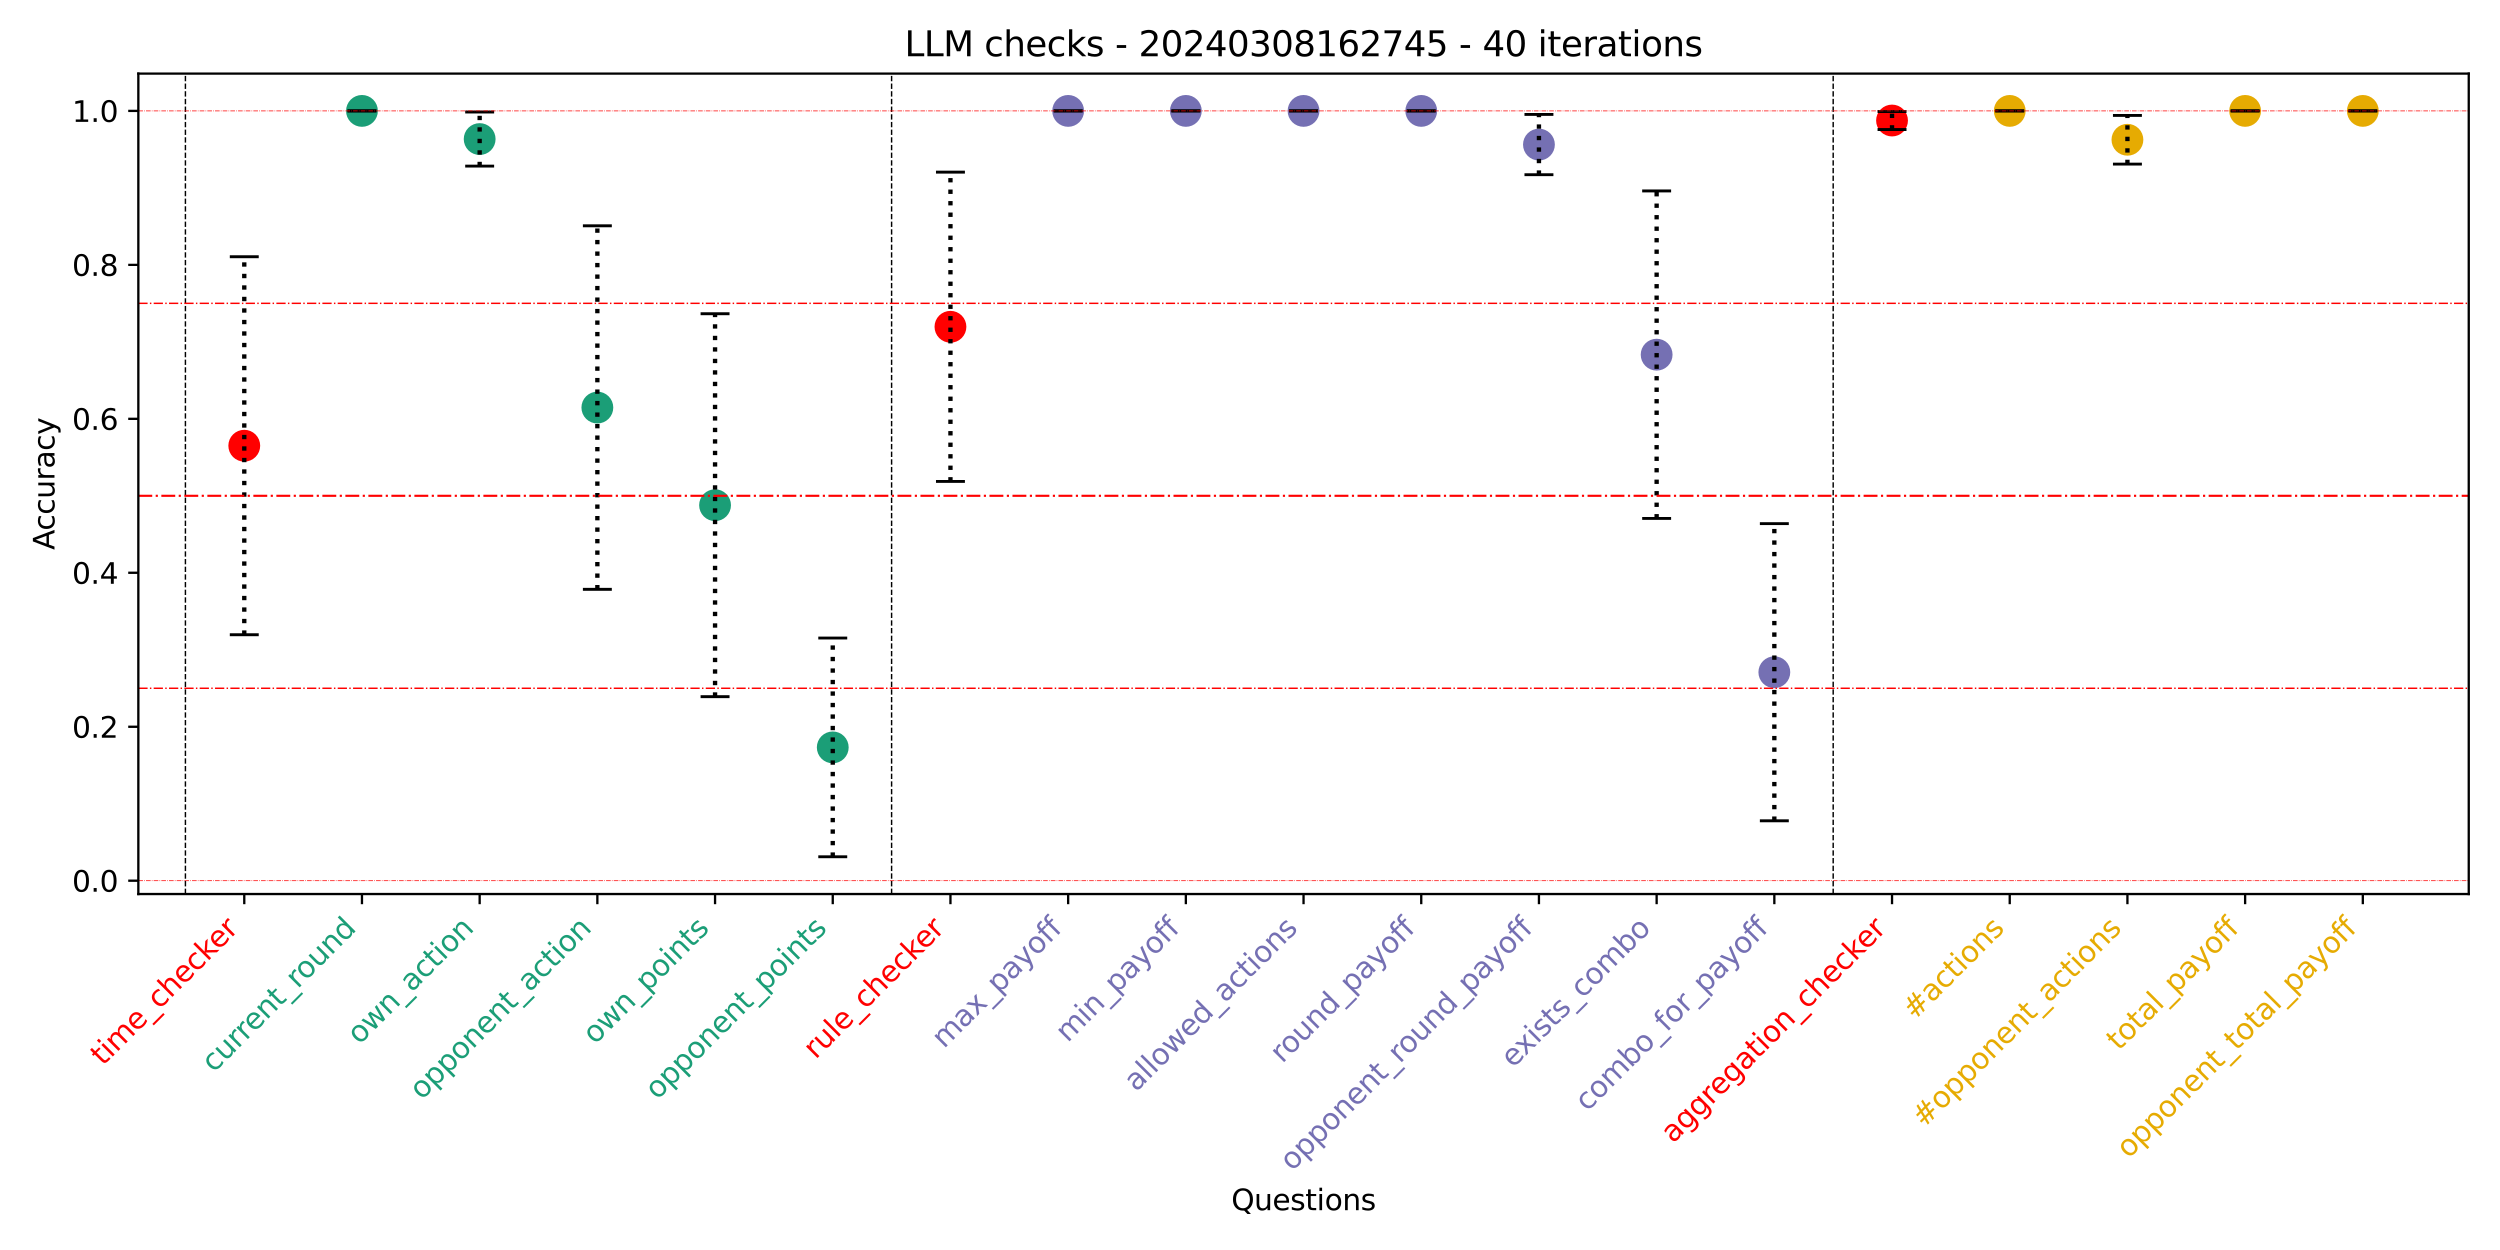 <?xml version="1.0" encoding="utf-8" standalone="no"?>
<!DOCTYPE svg PUBLIC "-//W3C//DTD SVG 1.1//EN"
  "http://www.w3.org/Graphics/SVG/1.1/DTD/svg11.dtd">
<svg height="432pt" version="1.1" viewBox="0 0 864 432" width="864pt" xmlns="http://www.w3.org/2000/svg" xmlns:xlink="http://www.w3.org/1999/xlink">
 <defs>
  <style type="text/css">*{stroke-linecap:butt;stroke-linejoin:round;}</style>
 </defs>
 <g id="figure_1">
  <g id="patch_1">
   <path d="M 0 432 
L 864 432 
L 864 0 
L 0 0 
z
" style="fill:#ffffff;"/>
  </g>
  <g id="axes_1">
   <g id="patch_2">
    <path d="M 47.81 308.98 
L 853.2 308.98 
L 853.2 25.44 
L 47.81 25.44 
z
" style="fill:#ffffff;"/>
   </g>
   <g id="PathCollection_1">
    <defs>
     <path d="M 0 5 
C 1.326 5 2.598 4.473 3.536 3.536 
C 4.473 2.598 5 1.326 5 0 
C 5 -1.326 4.473 -2.598 3.536 -3.536 
C 2.598 -4.473 1.326 -5 0 -5 
C -1.326 -5 -2.598 -4.473 -3.536 -3.536 
C -4.473 -2.598 -5 -1.326 -5 0 
C -5 1.326 -4.473 2.598 -3.536 3.536 
C -2.598 4.473 -1.326 5 0 5 
z
" id="m4cb51794c3" style="stroke:#ff0000;"/>
    </defs>
    <g clip-path="url(#p5772e49cae)">
     <use style="fill:#ff0000;stroke:#ff0000;" x="84.419" xlink:href="#m4cb51794c3" y="154.041"/>
    </g>
   </g>
   <g id="PathCollection_2">
    <defs>
     <path d="M 0 5 
C 1.326 5 2.598 4.473 3.536 3.536 
C 4.473 2.598 5 1.326 5 0 
C 5 -1.326 4.473 -2.598 3.536 -3.536 
C 2.598 -4.473 1.326 -5 0 -5 
C -1.326 -5 -2.598 -4.473 -3.536 -3.536 
C -4.473 -2.598 -5 -1.326 -5 0 
C -5 1.326 -4.473 2.598 -3.536 3.536 
C -2.598 4.473 -1.326 5 0 5 
z
" id="mc1d989796f" style="stroke:#1b9e77;"/>
    </defs>
    <g clip-path="url(#p5772e49cae)">
     <use style="fill:#1b9e77;stroke:#1b9e77;" x="125.095" xlink:href="#mc1d989796f" y="38.328"/>
    </g>
   </g>
   <g id="PathCollection_3">
    <g clip-path="url(#p5772e49cae)">
     <use style="fill:#1b9e77;stroke:#1b9e77;" x="165.771" xlink:href="#mc1d989796f" y="48.062"/>
    </g>
   </g>
   <g id="PathCollection_4">
    <g clip-path="url(#p5772e49cae)">
     <use style="fill:#1b9e77;stroke:#1b9e77;" x="206.447" xlink:href="#mc1d989796f" y="140.853"/>
    </g>
   </g>
   <g id="PathCollection_5">
    <g clip-path="url(#p5772e49cae)">
     <use style="fill:#1b9e77;stroke:#1b9e77;" x="247.124" xlink:href="#mc1d989796f" y="174.595"/>
    </g>
   </g>
   <g id="PathCollection_6">
    <g clip-path="url(#p5772e49cae)">
     <use style="fill:#1b9e77;stroke:#1b9e77;" x="287.8" xlink:href="#mc1d989796f" y="258.301"/>
    </g>
   </g>
   <g id="PathCollection_7">
    <g clip-path="url(#p5772e49cae)">
     <use style="fill:#ff0000;stroke:#ff0000;" x="328.476" xlink:href="#m4cb51794c3" y="112.936"/>
    </g>
   </g>
   <g id="PathCollection_8">
    <defs>
     <path d="M 0 5 
C 1.326 5 2.598 4.473 3.536 3.536 
C 4.473 2.598 5 1.326 5 0 
C 5 -1.326 4.473 -2.598 3.536 -3.536 
C 2.598 -4.473 1.326 -5 0 -5 
C -1.326 -5 -2.598 -4.473 -3.536 -3.536 
C -4.473 -2.598 -5 -1.326 -5 0 
C -5 1.326 -4.473 2.598 -3.536 3.536 
C -2.598 4.473 -1.326 5 0 5 
z
" id="m8129a72b4b" style="stroke:#7570b3;"/>
    </defs>
    <g clip-path="url(#p5772e49cae)">
     <use style="fill:#7570b3;stroke:#7570b3;" x="369.152" xlink:href="#m8129a72b4b" y="38.328"/>
    </g>
   </g>
   <g id="PathCollection_9">
    <g clip-path="url(#p5772e49cae)">
     <use style="fill:#7570b3;stroke:#7570b3;" x="409.829" xlink:href="#m8129a72b4b" y="38.328"/>
    </g>
   </g>
   <g id="PathCollection_10">
    <g clip-path="url(#p5772e49cae)">
     <use style="fill:#7570b3;stroke:#7570b3;" x="450.505" xlink:href="#m8129a72b4b" y="38.328"/>
    </g>
   </g>
   <g id="PathCollection_11">
    <g clip-path="url(#p5772e49cae)">
     <use style="fill:#7570b3;stroke:#7570b3;" x="491.181" xlink:href="#m8129a72b4b" y="38.328"/>
    </g>
   </g>
   <g id="PathCollection_12">
    <g clip-path="url(#p5772e49cae)">
     <use style="fill:#7570b3;stroke:#7570b3;" x="531.858" xlink:href="#m8129a72b4b" y="49.968"/>
    </g>
   </g>
   <g id="PathCollection_13">
    <g clip-path="url(#p5772e49cae)">
     <use style="fill:#7570b3;stroke:#7570b3;" x="572.534" xlink:href="#m8129a72b4b" y="122.576"/>
    </g>
   </g>
   <g id="PathCollection_14">
    <g clip-path="url(#p5772e49cae)">
     <use style="fill:#7570b3;stroke:#7570b3;" x="613.21" xlink:href="#m8129a72b4b" y="232.319"/>
    </g>
   </g>
   <g id="PathCollection_15">
    <g clip-path="url(#p5772e49cae)">
     <use style="fill:#ff0000;stroke:#ff0000;" x="653.886" xlink:href="#m4cb51794c3" y="41.654"/>
    </g>
   </g>
   <g id="PathCollection_16">
    <defs>
     <path d="M 0 5 
C 1.326 5 2.598 4.473 3.536 3.536 
C 4.473 2.598 5 1.326 5 0 
C 5 -1.326 4.473 -2.598 3.536 -3.536 
C 2.598 -4.473 1.326 -5 0 -5 
C -1.326 -5 -2.598 -4.473 -3.536 -3.536 
C -4.473 -2.598 -5 -1.326 -5 0 
C -5 1.326 -4.473 2.598 -3.536 3.536 
C -2.598 4.473 -1.326 5 0 5 
z
" id="m016d6bd31d" style="stroke:#e6ab02;"/>
    </defs>
    <g clip-path="url(#p5772e49cae)">
     <use style="fill:#e6ab02;stroke:#e6ab02;" x="694.563" xlink:href="#m016d6bd31d" y="38.328"/>
    </g>
   </g>
   <g id="PathCollection_17">
    <g clip-path="url(#p5772e49cae)">
     <use style="fill:#e6ab02;stroke:#e6ab02;" x="735.239" xlink:href="#m016d6bd31d" y="48.305"/>
    </g>
   </g>
   <g id="PathCollection_18">
    <g clip-path="url(#p5772e49cae)">
     <use style="fill:#e6ab02;stroke:#e6ab02;" x="775.915" xlink:href="#m016d6bd31d" y="38.328"/>
    </g>
   </g>
   <g id="PathCollection_19">
    <g clip-path="url(#p5772e49cae)">
     <use style="fill:#e6ab02;stroke:#e6ab02;" x="816.591" xlink:href="#m016d6bd31d" y="38.328"/>
    </g>
   </g>
   <g id="matplotlib.axis_1">
    <g id="xtick_1">
     <g id="line2d_1">
      <defs>
       <path d="M 0 0 
L 0 3.5 
" id="m1619d8c74e" style="stroke:#000000;stroke-width:0.8;"/>
      </defs>
      <g>
       <use style="stroke:#000000;stroke-width:0.8;" x="84.419" xlink:href="#m1619d8c74e" y="308.98"/>
      </g>
     </g>
     <g id="text_1">
      <!-- time_checker -->
      <g style="fill:#ff0000;" transform="translate(35.537 368.568)rotate(-45)scale(0.1 -0.1)">
       <defs>
        <path d="M 1172 4494 
L 1172 3500 
L 2356 3500 
L 2356 3053 
L 1172 3053 
L 1172 1153 
Q 1172 725 1289 603 
Q 1406 481 1766 481 
L 2356 481 
L 2356 0 
L 1766 0 
Q 1100 0 847 248 
Q 594 497 594 1153 
L 594 3053 
L 172 3053 
L 172 3500 
L 594 3500 
L 594 4494 
L 1172 4494 
z
" id="DejaVuSans-74" transform="scale(0.016)"/>
        <path d="M 603 3500 
L 1178 3500 
L 1178 0 
L 603 0 
L 603 3500 
z
M 603 4863 
L 1178 4863 
L 1178 4134 
L 603 4134 
L 603 4863 
z
" id="DejaVuSans-69" transform="scale(0.016)"/>
        <path d="M 3328 2828 
Q 3544 3216 3844 3400 
Q 4144 3584 4550 3584 
Q 5097 3584 5394 3201 
Q 5691 2819 5691 2113 
L 5691 0 
L 5113 0 
L 5113 2094 
Q 5113 2597 4934 2840 
Q 4756 3084 4391 3084 
Q 3944 3084 3684 2787 
Q 3425 2491 3425 1978 
L 3425 0 
L 2847 0 
L 2847 2094 
Q 2847 2600 2669 2842 
Q 2491 3084 2119 3084 
Q 1678 3084 1418 2786 
Q 1159 2488 1159 1978 
L 1159 0 
L 581 0 
L 581 3500 
L 1159 3500 
L 1159 2956 
Q 1356 3278 1631 3431 
Q 1906 3584 2284 3584 
Q 2666 3584 2933 3390 
Q 3200 3197 3328 2828 
z
" id="DejaVuSans-6d" transform="scale(0.016)"/>
        <path d="M 3597 1894 
L 3597 1613 
L 953 1613 
Q 991 1019 1311 708 
Q 1631 397 2203 397 
Q 2534 397 2845 478 
Q 3156 559 3463 722 
L 3463 178 
Q 3153 47 2828 -22 
Q 2503 -91 2169 -91 
Q 1331 -91 842 396 
Q 353 884 353 1716 
Q 353 2575 817 3079 
Q 1281 3584 2069 3584 
Q 2775 3584 3186 3129 
Q 3597 2675 3597 1894 
z
M 3022 2063 
Q 3016 2534 2758 2815 
Q 2500 3097 2075 3097 
Q 1594 3097 1305 2825 
Q 1016 2553 972 2059 
L 3022 2063 
z
" id="DejaVuSans-65" transform="scale(0.016)"/>
        <path d="M 3263 -1063 
L 3263 -1509 
L -63 -1509 
L -63 -1063 
L 3263 -1063 
z
" id="DejaVuSans-5f" transform="scale(0.016)"/>
        <path d="M 3122 3366 
L 3122 2828 
Q 2878 2963 2633 3030 
Q 2388 3097 2138 3097 
Q 1578 3097 1268 2742 
Q 959 2388 959 1747 
Q 959 1106 1268 751 
Q 1578 397 2138 397 
Q 2388 397 2633 464 
Q 2878 531 3122 666 
L 3122 134 
Q 2881 22 2623 -34 
Q 2366 -91 2075 -91 
Q 1284 -91 818 406 
Q 353 903 353 1747 
Q 353 2603 823 3093 
Q 1294 3584 2113 3584 
Q 2378 3584 2631 3529 
Q 2884 3475 3122 3366 
z
" id="DejaVuSans-63" transform="scale(0.016)"/>
        <path d="M 3513 2113 
L 3513 0 
L 2938 0 
L 2938 2094 
Q 2938 2591 2744 2837 
Q 2550 3084 2163 3084 
Q 1697 3084 1428 2787 
Q 1159 2491 1159 1978 
L 1159 0 
L 581 0 
L 581 4863 
L 1159 4863 
L 1159 2956 
Q 1366 3272 1645 3428 
Q 1925 3584 2291 3584 
Q 2894 3584 3203 3211 
Q 3513 2838 3513 2113 
z
" id="DejaVuSans-68" transform="scale(0.016)"/>
        <path d="M 581 4863 
L 1159 4863 
L 1159 1991 
L 2875 3500 
L 3609 3500 
L 1753 1863 
L 3688 0 
L 2938 0 
L 1159 1709 
L 1159 0 
L 581 0 
L 581 4863 
z
" id="DejaVuSans-6b" transform="scale(0.016)"/>
        <path d="M 2631 2963 
Q 2534 3019 2420 3045 
Q 2306 3072 2169 3072 
Q 1681 3072 1420 2755 
Q 1159 2438 1159 1844 
L 1159 0 
L 581 0 
L 581 3500 
L 1159 3500 
L 1159 2956 
Q 1341 3275 1631 3429 
Q 1922 3584 2338 3584 
Q 2397 3584 2469 3576 
Q 2541 3569 2628 3553 
L 2631 2963 
z
" id="DejaVuSans-72" transform="scale(0.016)"/>
       </defs>
       <use xlink:href="#DejaVuSans-74"/>
       <use x="39.209" xlink:href="#DejaVuSans-69"/>
       <use x="66.992" xlink:href="#DejaVuSans-6d"/>
       <use x="164.404" xlink:href="#DejaVuSans-65"/>
       <use x="225.928" xlink:href="#DejaVuSans-5f"/>
       <use x="275.928" xlink:href="#DejaVuSans-63"/>
       <use x="330.908" xlink:href="#DejaVuSans-68"/>
       <use x="394.287" xlink:href="#DejaVuSans-65"/>
       <use x="455.811" xlink:href="#DejaVuSans-63"/>
       <use x="510.791" xlink:href="#DejaVuSans-6b"/>
       <use x="565.076" xlink:href="#DejaVuSans-65"/>
       <use x="626.6" xlink:href="#DejaVuSans-72"/>
      </g>
     </g>
    </g>
    <g id="xtick_2">
     <g id="line2d_2">
      <g>
       <use style="stroke:#000000;stroke-width:0.8;" x="125.095" xlink:href="#m1619d8c74e" y="308.98"/>
      </g>
     </g>
     <g id="text_2">
      <!-- current_round -->
      <g style="fill:#1b9e77;" transform="translate(73.862 370.919)rotate(-45)scale(0.1 -0.1)">
       <defs>
        <path d="M 544 1381 
L 544 3500 
L 1119 3500 
L 1119 1403 
Q 1119 906 1312 657 
Q 1506 409 1894 409 
Q 2359 409 2629 706 
Q 2900 1003 2900 1516 
L 2900 3500 
L 3475 3500 
L 3475 0 
L 2900 0 
L 2900 538 
Q 2691 219 2414 64 
Q 2138 -91 1772 -91 
Q 1169 -91 856 284 
Q 544 659 544 1381 
z
M 1991 3584 
L 1991 3584 
z
" id="DejaVuSans-75" transform="scale(0.016)"/>
        <path d="M 3513 2113 
L 3513 0 
L 2938 0 
L 2938 2094 
Q 2938 2591 2744 2837 
Q 2550 3084 2163 3084 
Q 1697 3084 1428 2787 
Q 1159 2491 1159 1978 
L 1159 0 
L 581 0 
L 581 3500 
L 1159 3500 
L 1159 2956 
Q 1366 3272 1645 3428 
Q 1925 3584 2291 3584 
Q 2894 3584 3203 3211 
Q 3513 2838 3513 2113 
z
" id="DejaVuSans-6e" transform="scale(0.016)"/>
        <path d="M 1959 3097 
Q 1497 3097 1228 2736 
Q 959 2375 959 1747 
Q 959 1119 1226 758 
Q 1494 397 1959 397 
Q 2419 397 2687 759 
Q 2956 1122 2956 1747 
Q 2956 2369 2687 2733 
Q 2419 3097 1959 3097 
z
M 1959 3584 
Q 2709 3584 3137 3096 
Q 3566 2609 3566 1747 
Q 3566 888 3137 398 
Q 2709 -91 1959 -91 
Q 1206 -91 779 398 
Q 353 888 353 1747 
Q 353 2609 779 3096 
Q 1206 3584 1959 3584 
z
" id="DejaVuSans-6f" transform="scale(0.016)"/>
        <path d="M 2906 2969 
L 2906 4863 
L 3481 4863 
L 3481 0 
L 2906 0 
L 2906 525 
Q 2725 213 2448 61 
Q 2172 -91 1784 -91 
Q 1150 -91 751 415 
Q 353 922 353 1747 
Q 353 2572 751 3078 
Q 1150 3584 1784 3584 
Q 2172 3584 2448 3432 
Q 2725 3281 2906 2969 
z
M 947 1747 
Q 947 1113 1208 752 
Q 1469 391 1925 391 
Q 2381 391 2643 752 
Q 2906 1113 2906 1747 
Q 2906 2381 2643 2742 
Q 2381 3103 1925 3103 
Q 1469 3103 1208 2742 
Q 947 2381 947 1747 
z
" id="DejaVuSans-64" transform="scale(0.016)"/>
       </defs>
       <use xlink:href="#DejaVuSans-63"/>
       <use x="54.98" xlink:href="#DejaVuSans-75"/>
       <use x="118.359" xlink:href="#DejaVuSans-72"/>
       <use x="157.723" xlink:href="#DejaVuSans-72"/>
       <use x="196.586" xlink:href="#DejaVuSans-65"/>
       <use x="258.109" xlink:href="#DejaVuSans-6e"/>
       <use x="321.488" xlink:href="#DejaVuSans-74"/>
       <use x="360.697" xlink:href="#DejaVuSans-5f"/>
       <use x="410.697" xlink:href="#DejaVuSans-72"/>
       <use x="449.561" xlink:href="#DejaVuSans-6f"/>
       <use x="510.742" xlink:href="#DejaVuSans-75"/>
       <use x="574.121" xlink:href="#DejaVuSans-6e"/>
       <use x="637.5" xlink:href="#DejaVuSans-64"/>
      </g>
     </g>
    </g>
    <g id="xtick_3">
     <g id="line2d_3">
      <g>
       <use style="stroke:#000000;stroke-width:0.8;" x="165.771" xlink:href="#m1619d8c74e" y="308.98"/>
      </g>
     </g>
     <g id="text_3">
      <!-- own_action -->
      <g style="fill:#1b9e77;" transform="translate(124.212 361.245)rotate(-45)scale(0.1 -0.1)">
       <defs>
        <path d="M 269 3500 
L 844 3500 
L 1563 769 
L 2278 3500 
L 2956 3500 
L 3675 769 
L 4391 3500 
L 4966 3500 
L 4050 0 
L 3372 0 
L 2619 2869 
L 1863 0 
L 1184 0 
L 269 3500 
z
" id="DejaVuSans-77" transform="scale(0.016)"/>
        <path d="M 2194 1759 
Q 1497 1759 1228 1600 
Q 959 1441 959 1056 
Q 959 750 1161 570 
Q 1363 391 1709 391 
Q 2188 391 2477 730 
Q 2766 1069 2766 1631 
L 2766 1759 
L 2194 1759 
z
M 3341 1997 
L 3341 0 
L 2766 0 
L 2766 531 
Q 2569 213 2275 61 
Q 1981 -91 1556 -91 
Q 1019 -91 701 211 
Q 384 513 384 1019 
Q 384 1609 779 1909 
Q 1175 2209 1959 2209 
L 2766 2209 
L 2766 2266 
Q 2766 2663 2505 2880 
Q 2244 3097 1772 3097 
Q 1472 3097 1187 3025 
Q 903 2953 641 2809 
L 641 3341 
Q 956 3463 1253 3523 
Q 1550 3584 1831 3584 
Q 2591 3584 2966 3190 
Q 3341 2797 3341 1997 
z
" id="DejaVuSans-61" transform="scale(0.016)"/>
       </defs>
       <use xlink:href="#DejaVuSans-6f"/>
       <use x="61.182" xlink:href="#DejaVuSans-77"/>
       <use x="142.969" xlink:href="#DejaVuSans-6e"/>
       <use x="206.348" xlink:href="#DejaVuSans-5f"/>
       <use x="256.348" xlink:href="#DejaVuSans-61"/>
       <use x="317.627" xlink:href="#DejaVuSans-63"/>
       <use x="372.607" xlink:href="#DejaVuSans-74"/>
       <use x="411.816" xlink:href="#DejaVuSans-69"/>
       <use x="439.6" xlink:href="#DejaVuSans-6f"/>
       <use x="500.781" xlink:href="#DejaVuSans-6e"/>
      </g>
     </g>
    </g>
    <g id="xtick_4">
     <g id="line2d_4">
      <g>
       <use style="stroke:#000000;stroke-width:0.8;" x="206.447" xlink:href="#m1619d8c74e" y="308.98"/>
      </g>
     </g>
     <g id="text_4">
      <!-- opponent_action -->
      <g style="fill:#1b9e77;" transform="translate(145.762 380.371)rotate(-45)scale(0.1 -0.1)">
       <defs>
        <path d="M 1159 525 
L 1159 -1331 
L 581 -1331 
L 581 3500 
L 1159 3500 
L 1159 2969 
Q 1341 3281 1617 3432 
Q 1894 3584 2278 3584 
Q 2916 3584 3314 3078 
Q 3713 2572 3713 1747 
Q 3713 922 3314 415 
Q 2916 -91 2278 -91 
Q 1894 -91 1617 61 
Q 1341 213 1159 525 
z
M 3116 1747 
Q 3116 2381 2855 2742 
Q 2594 3103 2138 3103 
Q 1681 3103 1420 2742 
Q 1159 2381 1159 1747 
Q 1159 1113 1420 752 
Q 1681 391 2138 391 
Q 2594 391 2855 752 
Q 3116 1113 3116 1747 
z
" id="DejaVuSans-70" transform="scale(0.016)"/>
       </defs>
       <use xlink:href="#DejaVuSans-6f"/>
       <use x="61.182" xlink:href="#DejaVuSans-70"/>
       <use x="124.658" xlink:href="#DejaVuSans-70"/>
       <use x="188.135" xlink:href="#DejaVuSans-6f"/>
       <use x="249.316" xlink:href="#DejaVuSans-6e"/>
       <use x="312.695" xlink:href="#DejaVuSans-65"/>
       <use x="374.219" xlink:href="#DejaVuSans-6e"/>
       <use x="437.598" xlink:href="#DejaVuSans-74"/>
       <use x="476.807" xlink:href="#DejaVuSans-5f"/>
       <use x="526.807" xlink:href="#DejaVuSans-61"/>
       <use x="588.086" xlink:href="#DejaVuSans-63"/>
       <use x="643.066" xlink:href="#DejaVuSans-74"/>
       <use x="682.275" xlink:href="#DejaVuSans-69"/>
       <use x="710.059" xlink:href="#DejaVuSans-6f"/>
       <use x="771.24" xlink:href="#DejaVuSans-6e"/>
      </g>
     </g>
    </g>
    <g id="xtick_5">
     <g id="line2d_5">
      <g>
       <use style="stroke:#000000;stroke-width:0.8;" x="247.124" xlink:href="#m1619d8c74e" y="308.98"/>
      </g>
     </g>
     <g id="text_5">
      <!-- own_points -->
      <g style="fill:#1b9e77;" transform="translate(205.613 361.196)rotate(-45)scale(0.1 -0.1)">
       <defs>
        <path d="M 2834 3397 
L 2834 2853 
Q 2591 2978 2328 3040 
Q 2066 3103 1784 3103 
Q 1356 3103 1142 2972 
Q 928 2841 928 2578 
Q 928 2378 1081 2264 
Q 1234 2150 1697 2047 
L 1894 2003 
Q 2506 1872 2764 1633 
Q 3022 1394 3022 966 
Q 3022 478 2636 193 
Q 2250 -91 1575 -91 
Q 1294 -91 989 -36 
Q 684 19 347 128 
L 347 722 
Q 666 556 975 473 
Q 1284 391 1588 391 
Q 1994 391 2212 530 
Q 2431 669 2431 922 
Q 2431 1156 2273 1281 
Q 2116 1406 1581 1522 
L 1381 1569 
Q 847 1681 609 1914 
Q 372 2147 372 2553 
Q 372 3047 722 3315 
Q 1072 3584 1716 3584 
Q 2034 3584 2315 3537 
Q 2597 3491 2834 3397 
z
" id="DejaVuSans-73" transform="scale(0.016)"/>
       </defs>
       <use xlink:href="#DejaVuSans-6f"/>
       <use x="61.182" xlink:href="#DejaVuSans-77"/>
       <use x="142.969" xlink:href="#DejaVuSans-6e"/>
       <use x="206.348" xlink:href="#DejaVuSans-5f"/>
       <use x="256.348" xlink:href="#DejaVuSans-70"/>
       <use x="319.824" xlink:href="#DejaVuSans-6f"/>
       <use x="381.006" xlink:href="#DejaVuSans-69"/>
       <use x="408.789" xlink:href="#DejaVuSans-6e"/>
       <use x="472.168" xlink:href="#DejaVuSans-74"/>
       <use x="511.377" xlink:href="#DejaVuSans-73"/>
      </g>
     </g>
    </g>
    <g id="xtick_6">
     <g id="line2d_6">
      <g>
       <use style="stroke:#000000;stroke-width:0.8;" x="287.8" xlink:href="#m1619d8c74e" y="308.98"/>
      </g>
     </g>
     <g id="text_6">
      <!-- opponent_points -->
      <g style="fill:#1b9e77;" transform="translate(227.163 380.322)rotate(-45)scale(0.1 -0.1)">
       <use xlink:href="#DejaVuSans-6f"/>
       <use x="61.182" xlink:href="#DejaVuSans-70"/>
       <use x="124.658" xlink:href="#DejaVuSans-70"/>
       <use x="188.135" xlink:href="#DejaVuSans-6f"/>
       <use x="249.316" xlink:href="#DejaVuSans-6e"/>
       <use x="312.695" xlink:href="#DejaVuSans-65"/>
       <use x="374.219" xlink:href="#DejaVuSans-6e"/>
       <use x="437.598" xlink:href="#DejaVuSans-74"/>
       <use x="476.807" xlink:href="#DejaVuSans-5f"/>
       <use x="526.807" xlink:href="#DejaVuSans-70"/>
       <use x="590.283" xlink:href="#DejaVuSans-6f"/>
       <use x="651.465" xlink:href="#DejaVuSans-69"/>
       <use x="679.248" xlink:href="#DejaVuSans-6e"/>
       <use x="742.627" xlink:href="#DejaVuSans-74"/>
       <use x="781.836" xlink:href="#DejaVuSans-73"/>
      </g>
     </g>
    </g>
    <g id="xtick_7">
     <g id="line2d_7">
      <g>
       <use style="stroke:#000000;stroke-width:0.8;" x="328.476" xlink:href="#m1619d8c74e" y="308.98"/>
      </g>
     </g>
     <g id="text_7">
      <!-- rule_checker -->
      <g style="fill:#ff0000;" transform="translate(281.866 366.296)rotate(-45)scale(0.1 -0.1)">
       <defs>
        <path d="M 603 4863 
L 1178 4863 
L 1178 0 
L 603 0 
L 603 4863 
z
" id="DejaVuSans-6c" transform="scale(0.016)"/>
       </defs>
       <use xlink:href="#DejaVuSans-72"/>
       <use x="41.113" xlink:href="#DejaVuSans-75"/>
       <use x="104.492" xlink:href="#DejaVuSans-6c"/>
       <use x="132.275" xlink:href="#DejaVuSans-65"/>
       <use x="193.799" xlink:href="#DejaVuSans-5f"/>
       <use x="243.799" xlink:href="#DejaVuSans-63"/>
       <use x="298.779" xlink:href="#DejaVuSans-68"/>
       <use x="362.158" xlink:href="#DejaVuSans-65"/>
       <use x="423.682" xlink:href="#DejaVuSans-63"/>
       <use x="478.662" xlink:href="#DejaVuSans-6b"/>
       <use x="532.947" xlink:href="#DejaVuSans-65"/>
       <use x="594.471" xlink:href="#DejaVuSans-72"/>
      </g>
     </g>
    </g>
    <g id="xtick_8">
     <g id="line2d_8">
      <g>
       <use style="stroke:#000000;stroke-width:0.8;" x="369.152" xlink:href="#m1619d8c74e" y="308.98"/>
      </g>
     </g>
     <g id="text_8">
      <!-- max_payoff -->
      <g style="fill:#7570b3;" transform="translate(326.231 362.607)rotate(-45)scale(0.1 -0.1)">
       <defs>
        <path d="M 3513 3500 
L 2247 1797 
L 3578 0 
L 2900 0 
L 1881 1375 
L 863 0 
L 184 0 
L 1544 1831 
L 300 3500 
L 978 3500 
L 1906 2253 
L 2834 3500 
L 3513 3500 
z
" id="DejaVuSans-78" transform="scale(0.016)"/>
        <path d="M 2059 -325 
Q 1816 -950 1584 -1140 
Q 1353 -1331 966 -1331 
L 506 -1331 
L 506 -850 
L 844 -850 
Q 1081 -850 1212 -737 
Q 1344 -625 1503 -206 
L 1606 56 
L 191 3500 
L 800 3500 
L 1894 763 
L 2988 3500 
L 3597 3500 
L 2059 -325 
z
" id="DejaVuSans-79" transform="scale(0.016)"/>
        <path d="M 2375 4863 
L 2375 4384 
L 1825 4384 
Q 1516 4384 1395 4259 
Q 1275 4134 1275 3809 
L 1275 3500 
L 2222 3500 
L 2222 3053 
L 1275 3053 
L 1275 0 
L 697 0 
L 697 3053 
L 147 3053 
L 147 3500 
L 697 3500 
L 697 3744 
Q 697 4328 969 4595 
Q 1241 4863 1831 4863 
L 2375 4863 
z
" id="DejaVuSans-66" transform="scale(0.016)"/>
       </defs>
       <use xlink:href="#DejaVuSans-6d"/>
       <use x="97.412" xlink:href="#DejaVuSans-61"/>
       <use x="158.691" xlink:href="#DejaVuSans-78"/>
       <use x="217.871" xlink:href="#DejaVuSans-5f"/>
       <use x="267.871" xlink:href="#DejaVuSans-70"/>
       <use x="331.348" xlink:href="#DejaVuSans-61"/>
       <use x="392.627" xlink:href="#DejaVuSans-79"/>
       <use x="451.807" xlink:href="#DejaVuSans-6f"/>
       <use x="512.988" xlink:href="#DejaVuSans-66"/>
       <use x="548.193" xlink:href="#DejaVuSans-66"/>
      </g>
     </g>
    </g>
    <g id="xtick_9">
     <g id="line2d_9">
      <g>
       <use style="stroke:#000000;stroke-width:0.8;" x="409.829" xlink:href="#m1619d8c74e" y="308.98"/>
      </g>
     </g>
     <g id="text_9">
      <!-- min_payoff -->
      <g style="fill:#7570b3;" transform="translate(368.98 360.534)rotate(-45)scale(0.1 -0.1)">
       <use xlink:href="#DejaVuSans-6d"/>
       <use x="97.412" xlink:href="#DejaVuSans-69"/>
       <use x="125.195" xlink:href="#DejaVuSans-6e"/>
       <use x="188.574" xlink:href="#DejaVuSans-5f"/>
       <use x="238.574" xlink:href="#DejaVuSans-70"/>
       <use x="302.051" xlink:href="#DejaVuSans-61"/>
       <use x="363.33" xlink:href="#DejaVuSans-79"/>
       <use x="422.51" xlink:href="#DejaVuSans-6f"/>
       <use x="483.691" xlink:href="#DejaVuSans-66"/>
       <use x="518.896" xlink:href="#DejaVuSans-66"/>
      </g>
     </g>
    </g>
    <g id="xtick_10">
     <g id="line2d_10">
      <g>
       <use style="stroke:#000000;stroke-width:0.8;" x="450.505" xlink:href="#m1619d8c74e" y="308.98"/>
      </g>
     </g>
     <g id="text_10">
      <!-- allowed_actions -->
      <g style="fill:#7570b3;" transform="translate(392.642 377.549)rotate(-45)scale(0.1 -0.1)">
       <use xlink:href="#DejaVuSans-61"/>
       <use x="61.279" xlink:href="#DejaVuSans-6c"/>
       <use x="89.062" xlink:href="#DejaVuSans-6c"/>
       <use x="116.846" xlink:href="#DejaVuSans-6f"/>
       <use x="178.027" xlink:href="#DejaVuSans-77"/>
       <use x="259.814" xlink:href="#DejaVuSans-65"/>
       <use x="321.338" xlink:href="#DejaVuSans-64"/>
       <use x="384.814" xlink:href="#DejaVuSans-5f"/>
       <use x="434.814" xlink:href="#DejaVuSans-61"/>
       <use x="496.094" xlink:href="#DejaVuSans-63"/>
       <use x="551.074" xlink:href="#DejaVuSans-74"/>
       <use x="590.283" xlink:href="#DejaVuSans-69"/>
       <use x="618.066" xlink:href="#DejaVuSans-6f"/>
       <use x="679.248" xlink:href="#DejaVuSans-6e"/>
       <use x="742.627" xlink:href="#DejaVuSans-73"/>
      </g>
     </g>
    </g>
    <g id="xtick_11">
     <g id="line2d_11">
      <g>
       <use style="stroke:#000000;stroke-width:0.8;" x="491.181" xlink:href="#m1619d8c74e" y="308.98"/>
      </g>
     </g>
     <g id="text_11">
      <!-- round_payoff -->
      <g style="fill:#7570b3;" transform="translate(443.14 367.727)rotate(-45)scale(0.1 -0.1)">
       <use xlink:href="#DejaVuSans-72"/>
       <use x="38.863" xlink:href="#DejaVuSans-6f"/>
       <use x="100.045" xlink:href="#DejaVuSans-75"/>
       <use x="163.424" xlink:href="#DejaVuSans-6e"/>
       <use x="226.803" xlink:href="#DejaVuSans-64"/>
       <use x="290.279" xlink:href="#DejaVuSans-5f"/>
       <use x="340.279" xlink:href="#DejaVuSans-70"/>
       <use x="403.756" xlink:href="#DejaVuSans-61"/>
       <use x="465.035" xlink:href="#DejaVuSans-79"/>
       <use x="524.215" xlink:href="#DejaVuSans-6f"/>
       <use x="585.396" xlink:href="#DejaVuSans-66"/>
       <use x="620.602" xlink:href="#DejaVuSans-66"/>
      </g>
     </g>
    </g>
    <g id="xtick_12">
     <g id="line2d_12">
      <g>
       <use style="stroke:#000000;stroke-width:0.8;" x="531.858" xlink:href="#m1619d8c74e" y="308.98"/>
      </g>
     </g>
     <g id="text_12">
      <!-- opponent_round_payoff -->
      <g style="fill:#7570b3;" transform="translate(446.564 404.979)rotate(-45)scale(0.1 -0.1)">
       <use xlink:href="#DejaVuSans-6f"/>
       <use x="61.182" xlink:href="#DejaVuSans-70"/>
       <use x="124.658" xlink:href="#DejaVuSans-70"/>
       <use x="188.135" xlink:href="#DejaVuSans-6f"/>
       <use x="249.316" xlink:href="#DejaVuSans-6e"/>
       <use x="312.695" xlink:href="#DejaVuSans-65"/>
       <use x="374.219" xlink:href="#DejaVuSans-6e"/>
       <use x="437.598" xlink:href="#DejaVuSans-74"/>
       <use x="476.807" xlink:href="#DejaVuSans-5f"/>
       <use x="526.807" xlink:href="#DejaVuSans-72"/>
       <use x="565.67" xlink:href="#DejaVuSans-6f"/>
       <use x="626.852" xlink:href="#DejaVuSans-75"/>
       <use x="690.23" xlink:href="#DejaVuSans-6e"/>
       <use x="753.609" xlink:href="#DejaVuSans-64"/>
       <use x="817.086" xlink:href="#DejaVuSans-5f"/>
       <use x="867.086" xlink:href="#DejaVuSans-70"/>
       <use x="930.562" xlink:href="#DejaVuSans-61"/>
       <use x="991.842" xlink:href="#DejaVuSans-79"/>
       <use x="1051.021" xlink:href="#DejaVuSans-6f"/>
       <use x="1112.203" xlink:href="#DejaVuSans-66"/>
       <use x="1147.408" xlink:href="#DejaVuSans-66"/>
      </g>
     </g>
    </g>
    <g id="xtick_13">
     <g id="line2d_13">
      <g>
       <use style="stroke:#000000;stroke-width:0.8;" x="572.534" xlink:href="#m1619d8c74e" y="308.98"/>
      </g>
     </g>
     <g id="text_13">
      <!-- exists_combo -->
      <g style="fill:#7570b3;" transform="translate(522.897 369.322)rotate(-45)scale(0.1 -0.1)">
       <defs>
        <path d="M 3116 1747 
Q 3116 2381 2855 2742 
Q 2594 3103 2138 3103 
Q 1681 3103 1420 2742 
Q 1159 2381 1159 1747 
Q 1159 1113 1420 752 
Q 1681 391 2138 391 
Q 2594 391 2855 752 
Q 3116 1113 3116 1747 
z
M 1159 2969 
Q 1341 3281 1617 3432 
Q 1894 3584 2278 3584 
Q 2916 3584 3314 3078 
Q 3713 2572 3713 1747 
Q 3713 922 3314 415 
Q 2916 -91 2278 -91 
Q 1894 -91 1617 61 
Q 1341 213 1159 525 
L 1159 0 
L 581 0 
L 581 4863 
L 1159 4863 
L 1159 2969 
z
" id="DejaVuSans-62" transform="scale(0.016)"/>
       </defs>
       <use xlink:href="#DejaVuSans-65"/>
       <use x="59.773" xlink:href="#DejaVuSans-78"/>
       <use x="118.953" xlink:href="#DejaVuSans-69"/>
       <use x="146.736" xlink:href="#DejaVuSans-73"/>
       <use x="198.836" xlink:href="#DejaVuSans-74"/>
       <use x="238.045" xlink:href="#DejaVuSans-73"/>
       <use x="290.145" xlink:href="#DejaVuSans-5f"/>
       <use x="340.145" xlink:href="#DejaVuSans-63"/>
       <use x="395.125" xlink:href="#DejaVuSans-6f"/>
       <use x="456.307" xlink:href="#DejaVuSans-6d"/>
       <use x="553.719" xlink:href="#DejaVuSans-62"/>
       <use x="617.195" xlink:href="#DejaVuSans-6f"/>
      </g>
     </g>
    </g>
    <g id="xtick_14">
     <g id="line2d_14">
      <g>
       <use style="stroke:#000000;stroke-width:0.8;" x="613.21" xlink:href="#m1619d8c74e" y="308.98"/>
      </g>
     </g>
     <g id="text_14">
      <!-- combo_for_payoff -->
      <g style="fill:#7570b3;" transform="translate(548.519 384.377)rotate(-45)scale(0.1 -0.1)">
       <use xlink:href="#DejaVuSans-63"/>
       <use x="54.98" xlink:href="#DejaVuSans-6f"/>
       <use x="116.162" xlink:href="#DejaVuSans-6d"/>
       <use x="213.574" xlink:href="#DejaVuSans-62"/>
       <use x="277.051" xlink:href="#DejaVuSans-6f"/>
       <use x="338.232" xlink:href="#DejaVuSans-5f"/>
       <use x="388.232" xlink:href="#DejaVuSans-66"/>
       <use x="423.438" xlink:href="#DejaVuSans-6f"/>
       <use x="484.619" xlink:href="#DejaVuSans-72"/>
       <use x="525.732" xlink:href="#DejaVuSans-5f"/>
       <use x="575.732" xlink:href="#DejaVuSans-70"/>
       <use x="639.209" xlink:href="#DejaVuSans-61"/>
       <use x="700.488" xlink:href="#DejaVuSans-79"/>
       <use x="759.668" xlink:href="#DejaVuSans-6f"/>
       <use x="820.85" xlink:href="#DejaVuSans-66"/>
       <use x="856.055" xlink:href="#DejaVuSans-66"/>
      </g>
     </g>
    </g>
    <g id="xtick_15">
     <g id="line2d_15">
      <g>
       <use style="stroke:#000000;stroke-width:0.8;" x="653.886" xlink:href="#m1619d8c74e" y="308.98"/>
      </g>
     </g>
     <g id="text_15">
      <!-- aggregation_checker -->
      <g style="fill:#ff0000;" transform="translate(578.203 395.369)rotate(-45)scale(0.1 -0.1)">
       <defs>
        <path d="M 2906 1791 
Q 2906 2416 2648 2759 
Q 2391 3103 1925 3103 
Q 1463 3103 1205 2759 
Q 947 2416 947 1791 
Q 947 1169 1205 825 
Q 1463 481 1925 481 
Q 2391 481 2648 825 
Q 2906 1169 2906 1791 
z
M 3481 434 
Q 3481 -459 3084 -895 
Q 2688 -1331 1869 -1331 
Q 1566 -1331 1297 -1286 
Q 1028 -1241 775 -1147 
L 775 -588 
Q 1028 -725 1275 -790 
Q 1522 -856 1778 -856 
Q 2344 -856 2625 -561 
Q 2906 -266 2906 331 
L 2906 616 
Q 2728 306 2450 153 
Q 2172 0 1784 0 
Q 1141 0 747 490 
Q 353 981 353 1791 
Q 353 2603 747 3093 
Q 1141 3584 1784 3584 
Q 2172 3584 2450 3431 
Q 2728 3278 2906 2969 
L 2906 3500 
L 3481 3500 
L 3481 434 
z
" id="DejaVuSans-67" transform="scale(0.016)"/>
       </defs>
       <use xlink:href="#DejaVuSans-61"/>
       <use x="61.279" xlink:href="#DejaVuSans-67"/>
       <use x="124.756" xlink:href="#DejaVuSans-67"/>
       <use x="188.232" xlink:href="#DejaVuSans-72"/>
       <use x="227.096" xlink:href="#DejaVuSans-65"/>
       <use x="288.619" xlink:href="#DejaVuSans-67"/>
       <use x="352.096" xlink:href="#DejaVuSans-61"/>
       <use x="413.375" xlink:href="#DejaVuSans-74"/>
       <use x="452.584" xlink:href="#DejaVuSans-69"/>
       <use x="480.367" xlink:href="#DejaVuSans-6f"/>
       <use x="541.549" xlink:href="#DejaVuSans-6e"/>
       <use x="604.928" xlink:href="#DejaVuSans-5f"/>
       <use x="654.928" xlink:href="#DejaVuSans-63"/>
       <use x="709.908" xlink:href="#DejaVuSans-68"/>
       <use x="773.287" xlink:href="#DejaVuSans-65"/>
       <use x="834.811" xlink:href="#DejaVuSans-63"/>
       <use x="889.791" xlink:href="#DejaVuSans-6b"/>
       <use x="944.076" xlink:href="#DejaVuSans-65"/>
       <use x="1005.6" xlink:href="#DejaVuSans-72"/>
      </g>
     </g>
    </g>
    <g id="xtick_16">
     <g id="line2d_16">
      <g>
       <use style="stroke:#000000;stroke-width:0.8;" x="694.563" xlink:href="#m1619d8c74e" y="308.98"/>
      </g>
     </g>
     <g id="text_16">
      <!-- #actions -->
      <g style="fill:#e6ab02;" transform="translate(661.717 352.728)rotate(-45)scale(0.1 -0.1)">
       <defs>
        <path d="M 3272 2816 
L 2363 2816 
L 2100 1772 
L 3016 1772 
L 3272 2816 
z
M 2803 4594 
L 2478 3297 
L 3391 3297 
L 3719 4594 
L 4219 4594 
L 3897 3297 
L 4872 3297 
L 4872 2816 
L 3775 2816 
L 3519 1772 
L 4513 1772 
L 4513 1294 
L 3397 1294 
L 3072 0 
L 2572 0 
L 2894 1294 
L 1978 1294 
L 1656 0 
L 1153 0 
L 1478 1294 
L 494 1294 
L 494 1772 
L 1594 1772 
L 1856 2816 
L 850 2816 
L 850 3297 
L 1978 3297 
L 2297 4594 
L 2803 4594 
z
" id="DejaVuSans-23" transform="scale(0.016)"/>
       </defs>
       <use xlink:href="#DejaVuSans-23"/>
       <use x="83.789" xlink:href="#DejaVuSans-61"/>
       <use x="145.068" xlink:href="#DejaVuSans-63"/>
       <use x="200.049" xlink:href="#DejaVuSans-74"/>
       <use x="239.258" xlink:href="#DejaVuSans-69"/>
       <use x="267.041" xlink:href="#DejaVuSans-6f"/>
       <use x="328.223" xlink:href="#DejaVuSans-6e"/>
       <use x="391.602" xlink:href="#DejaVuSans-73"/>
      </g>
     </g>
    </g>
    <g id="xtick_17">
     <g id="line2d_17">
      <g>
       <use style="stroke:#000000;stroke-width:0.8;" x="735.239" xlink:href="#m1619d8c74e" y="308.98"/>
      </g>
     </g>
     <g id="text_17">
      <!-- #opponent_actions -->
      <g style="fill:#e6ab02;" transform="translate(664.945 389.98)rotate(-45)scale(0.1 -0.1)">
       <use xlink:href="#DejaVuSans-23"/>
       <use x="83.789" xlink:href="#DejaVuSans-6f"/>
       <use x="144.971" xlink:href="#DejaVuSans-70"/>
       <use x="208.447" xlink:href="#DejaVuSans-70"/>
       <use x="271.924" xlink:href="#DejaVuSans-6f"/>
       <use x="333.105" xlink:href="#DejaVuSans-6e"/>
       <use x="396.484" xlink:href="#DejaVuSans-65"/>
       <use x="458.008" xlink:href="#DejaVuSans-6e"/>
       <use x="521.387" xlink:href="#DejaVuSans-74"/>
       <use x="560.596" xlink:href="#DejaVuSans-5f"/>
       <use x="610.596" xlink:href="#DejaVuSans-61"/>
       <use x="671.875" xlink:href="#DejaVuSans-63"/>
       <use x="726.855" xlink:href="#DejaVuSans-74"/>
       <use x="766.064" xlink:href="#DejaVuSans-69"/>
       <use x="793.848" xlink:href="#DejaVuSans-6f"/>
       <use x="855.029" xlink:href="#DejaVuSans-6e"/>
       <use x="918.408" xlink:href="#DejaVuSans-73"/>
      </g>
     </g>
    </g>
    <g id="xtick_18">
     <g id="line2d_18">
      <g>
       <use style="stroke:#000000;stroke-width:0.8;" x="775.915" xlink:href="#m1619d8c74e" y="308.98"/>
      </g>
     </g>
     <g id="text_18">
      <!-- total_payoff -->
      <g style="fill:#e6ab02;" transform="translate(732.231 363.37)rotate(-45)scale(0.1 -0.1)">
       <use xlink:href="#DejaVuSans-74"/>
       <use x="39.209" xlink:href="#DejaVuSans-6f"/>
       <use x="100.391" xlink:href="#DejaVuSans-74"/>
       <use x="139.6" xlink:href="#DejaVuSans-61"/>
       <use x="200.879" xlink:href="#DejaVuSans-6c"/>
       <use x="228.662" xlink:href="#DejaVuSans-5f"/>
       <use x="278.662" xlink:href="#DejaVuSans-70"/>
       <use x="342.139" xlink:href="#DejaVuSans-61"/>
       <use x="403.418" xlink:href="#DejaVuSans-79"/>
       <use x="462.598" xlink:href="#DejaVuSans-6f"/>
       <use x="523.779" xlink:href="#DejaVuSans-66"/>
       <use x="558.984" xlink:href="#DejaVuSans-66"/>
      </g>
     </g>
    </g>
    <g id="xtick_19">
     <g id="line2d_19">
      <g>
       <use style="stroke:#000000;stroke-width:0.8;" x="816.591" xlink:href="#m1619d8c74e" y="308.98"/>
      </g>
     </g>
     <g id="text_19">
      <!-- opponent_total_payoff -->
      <g style="fill:#e6ab02;" transform="translate(735.655 400.622)rotate(-45)scale(0.1 -0.1)">
       <use xlink:href="#DejaVuSans-6f"/>
       <use x="61.182" xlink:href="#DejaVuSans-70"/>
       <use x="124.658" xlink:href="#DejaVuSans-70"/>
       <use x="188.135" xlink:href="#DejaVuSans-6f"/>
       <use x="249.316" xlink:href="#DejaVuSans-6e"/>
       <use x="312.695" xlink:href="#DejaVuSans-65"/>
       <use x="374.219" xlink:href="#DejaVuSans-6e"/>
       <use x="437.598" xlink:href="#DejaVuSans-74"/>
       <use x="476.807" xlink:href="#DejaVuSans-5f"/>
       <use x="526.807" xlink:href="#DejaVuSans-74"/>
       <use x="566.016" xlink:href="#DejaVuSans-6f"/>
       <use x="627.197" xlink:href="#DejaVuSans-74"/>
       <use x="666.406" xlink:href="#DejaVuSans-61"/>
       <use x="727.686" xlink:href="#DejaVuSans-6c"/>
       <use x="755.469" xlink:href="#DejaVuSans-5f"/>
       <use x="805.469" xlink:href="#DejaVuSans-70"/>
       <use x="868.945" xlink:href="#DejaVuSans-61"/>
       <use x="930.225" xlink:href="#DejaVuSans-79"/>
       <use x="989.404" xlink:href="#DejaVuSans-6f"/>
       <use x="1050.586" xlink:href="#DejaVuSans-66"/>
       <use x="1085.791" xlink:href="#DejaVuSans-66"/>
      </g>
     </g>
    </g>
    <g id="text_20">
     <!-- Questions -->
     <g transform="translate(425.537 418.245)scale(0.1 -0.1)">
      <defs>
       <path d="M 2522 4238 
Q 1834 4238 1429 3725 
Q 1025 3213 1025 2328 
Q 1025 1447 1429 934 
Q 1834 422 2522 422 
Q 3209 422 3611 934 
Q 4013 1447 4013 2328 
Q 4013 3213 3611 3725 
Q 3209 4238 2522 4238 
z
M 3406 84 
L 4238 -825 
L 3475 -825 
L 2784 -78 
Q 2681 -84 2626 -87 
Q 2572 -91 2522 -91 
Q 1538 -91 948 567 
Q 359 1225 359 2328 
Q 359 3434 948 4092 
Q 1538 4750 2522 4750 
Q 3503 4750 4090 4092 
Q 4678 3434 4678 2328 
Q 4678 1516 4351 937 
Q 4025 359 3406 84 
z
" id="DejaVuSans-51" transform="scale(0.016)"/>
      </defs>
      <use xlink:href="#DejaVuSans-51"/>
      <use x="78.711" xlink:href="#DejaVuSans-75"/>
      <use x="142.09" xlink:href="#DejaVuSans-65"/>
      <use x="203.613" xlink:href="#DejaVuSans-73"/>
      <use x="255.713" xlink:href="#DejaVuSans-74"/>
      <use x="294.922" xlink:href="#DejaVuSans-69"/>
      <use x="322.705" xlink:href="#DejaVuSans-6f"/>
      <use x="383.887" xlink:href="#DejaVuSans-6e"/>
      <use x="447.266" xlink:href="#DejaVuSans-73"/>
     </g>
    </g>
   </g>
   <g id="matplotlib.axis_2">
    <g id="ytick_1">
     <g id="line2d_20">
      <defs>
       <path d="M 0 0 
L -3.5 0 
" id="m5df5307ed5" style="stroke:#000000;stroke-width:0.8;"/>
      </defs>
      <g>
       <use style="stroke:#000000;stroke-width:0.8;" x="47.81" xlink:href="#m5df5307ed5" y="304.373"/>
      </g>
     </g>
     <g id="text_21">
      <!-- 0.0 -->
      <g transform="translate(24.907 308.172)scale(0.1 -0.1)">
       <defs>
        <path d="M 2034 4250 
Q 1547 4250 1301 3770 
Q 1056 3291 1056 2328 
Q 1056 1369 1301 889 
Q 1547 409 2034 409 
Q 2525 409 2770 889 
Q 3016 1369 3016 2328 
Q 3016 3291 2770 3770 
Q 2525 4250 2034 4250 
z
M 2034 4750 
Q 2819 4750 3233 4129 
Q 3647 3509 3647 2328 
Q 3647 1150 3233 529 
Q 2819 -91 2034 -91 
Q 1250 -91 836 529 
Q 422 1150 422 2328 
Q 422 3509 836 4129 
Q 1250 4750 2034 4750 
z
" id="DejaVuSans-30" transform="scale(0.016)"/>
        <path d="M 684 794 
L 1344 794 
L 1344 0 
L 684 0 
L 684 794 
z
" id="DejaVuSans-2e" transform="scale(0.016)"/>
       </defs>
       <use xlink:href="#DejaVuSans-30"/>
       <use x="63.623" xlink:href="#DejaVuSans-2e"/>
       <use x="95.41" xlink:href="#DejaVuSans-30"/>
      </g>
     </g>
    </g>
    <g id="ytick_2">
     <g id="line2d_21">
      <g>
       <use style="stroke:#000000;stroke-width:0.8;" x="47.81" xlink:href="#m5df5307ed5" y="251.164"/>
      </g>
     </g>
     <g id="text_22">
      <!-- 0.2 -->
      <g transform="translate(24.907 254.963)scale(0.1 -0.1)">
       <defs>
        <path d="M 1228 531 
L 3431 531 
L 3431 0 
L 469 0 
L 469 531 
Q 828 903 1448 1529 
Q 2069 2156 2228 2338 
Q 2531 2678 2651 2914 
Q 2772 3150 2772 3378 
Q 2772 3750 2511 3984 
Q 2250 4219 1831 4219 
Q 1534 4219 1204 4116 
Q 875 4013 500 3803 
L 500 4441 
Q 881 4594 1212 4672 
Q 1544 4750 1819 4750 
Q 2544 4750 2975 4387 
Q 3406 4025 3406 3419 
Q 3406 3131 3298 2873 
Q 3191 2616 2906 2266 
Q 2828 2175 2409 1742 
Q 1991 1309 1228 531 
z
" id="DejaVuSans-32" transform="scale(0.016)"/>
       </defs>
       <use xlink:href="#DejaVuSans-30"/>
       <use x="63.623" xlink:href="#DejaVuSans-2e"/>
       <use x="95.41" xlink:href="#DejaVuSans-32"/>
      </g>
     </g>
    </g>
    <g id="ytick_3">
     <g id="line2d_22">
      <g>
       <use style="stroke:#000000;stroke-width:0.8;" x="47.81" xlink:href="#m5df5307ed5" y="197.955"/>
      </g>
     </g>
     <g id="text_23">
      <!-- 0.4 -->
      <g transform="translate(24.907 201.754)scale(0.1 -0.1)">
       <defs>
        <path d="M 2419 4116 
L 825 1625 
L 2419 1625 
L 2419 4116 
z
M 2253 4666 
L 3047 4666 
L 3047 1625 
L 3713 1625 
L 3713 1100 
L 3047 1100 
L 3047 0 
L 2419 0 
L 2419 1100 
L 313 1100 
L 313 1709 
L 2253 4666 
z
" id="DejaVuSans-34" transform="scale(0.016)"/>
       </defs>
       <use xlink:href="#DejaVuSans-30"/>
       <use x="63.623" xlink:href="#DejaVuSans-2e"/>
       <use x="95.41" xlink:href="#DejaVuSans-34"/>
      </g>
     </g>
    </g>
    <g id="ytick_4">
     <g id="line2d_23">
      <g>
       <use style="stroke:#000000;stroke-width:0.8;" x="47.81" xlink:href="#m5df5307ed5" y="144.746"/>
      </g>
     </g>
     <g id="text_24">
      <!-- 0.6 -->
      <g transform="translate(24.907 148.545)scale(0.1 -0.1)">
       <defs>
        <path d="M 2113 2584 
Q 1688 2584 1439 2293 
Q 1191 2003 1191 1497 
Q 1191 994 1439 701 
Q 1688 409 2113 409 
Q 2538 409 2786 701 
Q 3034 994 3034 1497 
Q 3034 2003 2786 2293 
Q 2538 2584 2113 2584 
z
M 3366 4563 
L 3366 3988 
Q 3128 4100 2886 4159 
Q 2644 4219 2406 4219 
Q 1781 4219 1451 3797 
Q 1122 3375 1075 2522 
Q 1259 2794 1537 2939 
Q 1816 3084 2150 3084 
Q 2853 3084 3261 2657 
Q 3669 2231 3669 1497 
Q 3669 778 3244 343 
Q 2819 -91 2113 -91 
Q 1303 -91 875 529 
Q 447 1150 447 2328 
Q 447 3434 972 4092 
Q 1497 4750 2381 4750 
Q 2619 4750 2861 4703 
Q 3103 4656 3366 4563 
z
" id="DejaVuSans-36" transform="scale(0.016)"/>
       </defs>
       <use xlink:href="#DejaVuSans-30"/>
       <use x="63.623" xlink:href="#DejaVuSans-2e"/>
       <use x="95.41" xlink:href="#DejaVuSans-36"/>
      </g>
     </g>
    </g>
    <g id="ytick_5">
     <g id="line2d_24">
      <g>
       <use style="stroke:#000000;stroke-width:0.8;" x="47.81" xlink:href="#m5df5307ed5" y="91.537"/>
      </g>
     </g>
     <g id="text_25">
      <!-- 0.8 -->
      <g transform="translate(24.907 95.336)scale(0.1 -0.1)">
       <defs>
        <path d="M 2034 2216 
Q 1584 2216 1326 1975 
Q 1069 1734 1069 1313 
Q 1069 891 1326 650 
Q 1584 409 2034 409 
Q 2484 409 2743 651 
Q 3003 894 3003 1313 
Q 3003 1734 2745 1975 
Q 2488 2216 2034 2216 
z
M 1403 2484 
Q 997 2584 770 2862 
Q 544 3141 544 3541 
Q 544 4100 942 4425 
Q 1341 4750 2034 4750 
Q 2731 4750 3128 4425 
Q 3525 4100 3525 3541 
Q 3525 3141 3298 2862 
Q 3072 2584 2669 2484 
Q 3125 2378 3379 2068 
Q 3634 1759 3634 1313 
Q 3634 634 3220 271 
Q 2806 -91 2034 -91 
Q 1263 -91 848 271 
Q 434 634 434 1313 
Q 434 1759 690 2068 
Q 947 2378 1403 2484 
z
M 1172 3481 
Q 1172 3119 1398 2916 
Q 1625 2713 2034 2713 
Q 2441 2713 2670 2916 
Q 2900 3119 2900 3481 
Q 2900 3844 2670 4047 
Q 2441 4250 2034 4250 
Q 1625 4250 1398 4047 
Q 1172 3844 1172 3481 
z
" id="DejaVuSans-38" transform="scale(0.016)"/>
       </defs>
       <use xlink:href="#DejaVuSans-30"/>
       <use x="63.623" xlink:href="#DejaVuSans-2e"/>
       <use x="95.41" xlink:href="#DejaVuSans-38"/>
      </g>
     </g>
    </g>
    <g id="ytick_6">
     <g id="line2d_25">
      <g>
       <use style="stroke:#000000;stroke-width:0.8;" x="47.81" xlink:href="#m5df5307ed5" y="38.328"/>
      </g>
     </g>
     <g id="text_26">
      <!-- 1.0 -->
      <g transform="translate(24.907 42.127)scale(0.1 -0.1)">
       <defs>
        <path d="M 794 531 
L 1825 531 
L 1825 4091 
L 703 3866 
L 703 4441 
L 1819 4666 
L 2450 4666 
L 2450 531 
L 3481 531 
L 3481 0 
L 794 0 
L 794 531 
z
" id="DejaVuSans-31" transform="scale(0.016)"/>
       </defs>
       <use xlink:href="#DejaVuSans-31"/>
       <use x="63.623" xlink:href="#DejaVuSans-2e"/>
       <use x="95.41" xlink:href="#DejaVuSans-30"/>
      </g>
     </g>
    </g>
    <g id="text_27">
     <!-- Accuracy -->
     <g transform="translate(18.827 190.038)rotate(-90)scale(0.1 -0.1)">
      <defs>
       <path d="M 2188 4044 
L 1331 1722 
L 3047 1722 
L 2188 4044 
z
M 1831 4666 
L 2547 4666 
L 4325 0 
L 3669 0 
L 3244 1197 
L 1141 1197 
L 716 0 
L 50 0 
L 1831 4666 
z
" id="DejaVuSans-41" transform="scale(0.016)"/>
      </defs>
      <use xlink:href="#DejaVuSans-41"/>
      <use x="66.658" xlink:href="#DejaVuSans-63"/>
      <use x="121.639" xlink:href="#DejaVuSans-63"/>
      <use x="176.619" xlink:href="#DejaVuSans-75"/>
      <use x="239.998" xlink:href="#DejaVuSans-72"/>
      <use x="281.111" xlink:href="#DejaVuSans-61"/>
      <use x="342.391" xlink:href="#DejaVuSans-63"/>
      <use x="397.371" xlink:href="#DejaVuSans-79"/>
     </g>
    </g>
   </g>
   <g id="line2d_26">
    <path clip-path="url(#p5772e49cae)" d="M 84.419 219.36 
L 84.419 88.723 
" style="fill:none;stroke:#000000;stroke-dasharray:1.5,2.475;stroke-dashoffset:0;stroke-width:1.5;"/>
    <defs>
     <path d="M 5 0 
L -5 -0 
" id="ma77264cfb6" style="stroke:#000000;"/>
    </defs>
    <g clip-path="url(#p5772e49cae)">
     <use style="stroke:#000000;" x="84.419" xlink:href="#ma77264cfb6" y="219.36"/>
     <use style="stroke:#000000;" x="84.419" xlink:href="#ma77264cfb6" y="88.723"/>
    </g>
   </g>
   <g id="line2d_27">
    <path clip-path="url(#p5772e49cae)" d="M 125.095 38.328 
L 125.095 38.328 
" style="fill:none;stroke:#000000;stroke-dasharray:1.5,2.475;stroke-dashoffset:0;stroke-width:1.5;"/>
    <g clip-path="url(#p5772e49cae)">
     <use style="stroke:#000000;" x="125.095" xlink:href="#ma77264cfb6" y="38.328"/>
     <use style="stroke:#000000;" x="125.095" xlink:href="#ma77264cfb6" y="38.328"/>
    </g>
   </g>
   <g id="line2d_28">
    <path clip-path="url(#p5772e49cae)" d="M 165.771 57.412 
L 165.771 38.711 
" style="fill:none;stroke:#000000;stroke-dasharray:1.5,2.475;stroke-dashoffset:0;stroke-width:1.5;"/>
    <g clip-path="url(#p5772e49cae)">
     <use style="stroke:#000000;" x="165.771" xlink:href="#ma77264cfb6" y="57.412"/>
     <use style="stroke:#000000;" x="165.771" xlink:href="#ma77264cfb6" y="38.711"/>
    </g>
   </g>
   <g id="line2d_29">
    <path clip-path="url(#p5772e49cae)" d="M 206.447 203.673 
L 206.447 78.033 
" style="fill:none;stroke:#000000;stroke-dasharray:1.5,2.475;stroke-dashoffset:0;stroke-width:1.5;"/>
    <g clip-path="url(#p5772e49cae)">
     <use style="stroke:#000000;" x="206.447" xlink:href="#ma77264cfb6" y="203.673"/>
     <use style="stroke:#000000;" x="206.447" xlink:href="#ma77264cfb6" y="78.033"/>
    </g>
   </g>
   <g id="line2d_30">
    <path clip-path="url(#p5772e49cae)" d="M 247.124 240.768 
L 247.124 108.422 
" style="fill:none;stroke:#000000;stroke-dasharray:1.5,2.475;stroke-dashoffset:0;stroke-width:1.5;"/>
    <g clip-path="url(#p5772e49cae)">
     <use style="stroke:#000000;" x="247.124" xlink:href="#ma77264cfb6" y="240.768"/>
     <use style="stroke:#000000;" x="247.124" xlink:href="#ma77264cfb6" y="108.422"/>
    </g>
   </g>
   <g id="line2d_31">
    <path clip-path="url(#p5772e49cae)" d="M 287.8 296.092 
L 287.8 220.511 
" style="fill:none;stroke:#000000;stroke-dasharray:1.5,2.475;stroke-dashoffset:0;stroke-width:1.5;"/>
    <g clip-path="url(#p5772e49cae)">
     <use style="stroke:#000000;" x="287.8" xlink:href="#ma77264cfb6" y="296.092"/>
     <use style="stroke:#000000;" x="287.8" xlink:href="#ma77264cfb6" y="220.511"/>
    </g>
   </g>
   <g id="line2d_32">
    <path clip-path="url(#p5772e49cae)" d="M 328.476 166.387 
L 328.476 59.486 
" style="fill:none;stroke:#000000;stroke-dasharray:1.5,2.475;stroke-dashoffset:0;stroke-width:1.5;"/>
    <g clip-path="url(#p5772e49cae)">
     <use style="stroke:#000000;" x="328.476" xlink:href="#ma77264cfb6" y="166.387"/>
     <use style="stroke:#000000;" x="328.476" xlink:href="#ma77264cfb6" y="59.486"/>
    </g>
   </g>
   <g id="line2d_33">
    <path clip-path="url(#p5772e49cae)" d="M 369.152 38.328 
L 369.152 38.328 
" style="fill:none;stroke:#000000;stroke-dasharray:1.5,2.475;stroke-dashoffset:0;stroke-width:1.5;"/>
    <g clip-path="url(#p5772e49cae)">
     <use style="stroke:#000000;" x="369.152" xlink:href="#ma77264cfb6" y="38.328"/>
     <use style="stroke:#000000;" x="369.152" xlink:href="#ma77264cfb6" y="38.328"/>
    </g>
   </g>
   <g id="line2d_34">
    <path clip-path="url(#p5772e49cae)" d="M 409.829 38.328 
L 409.829 38.328 
" style="fill:none;stroke:#000000;stroke-dasharray:1.5,2.475;stroke-dashoffset:0;stroke-width:1.5;"/>
    <g clip-path="url(#p5772e49cae)">
     <use style="stroke:#000000;" x="409.829" xlink:href="#ma77264cfb6" y="38.328"/>
     <use style="stroke:#000000;" x="409.829" xlink:href="#ma77264cfb6" y="38.328"/>
    </g>
   </g>
   <g id="line2d_35">
    <path clip-path="url(#p5772e49cae)" d="M 450.505 38.328 
L 450.505 38.328 
" style="fill:none;stroke:#000000;stroke-dasharray:1.5,2.475;stroke-dashoffset:0;stroke-width:1.5;"/>
    <g clip-path="url(#p5772e49cae)">
     <use style="stroke:#000000;" x="450.505" xlink:href="#ma77264cfb6" y="38.328"/>
     <use style="stroke:#000000;" x="450.505" xlink:href="#ma77264cfb6" y="38.328"/>
    </g>
   </g>
   <g id="line2d_36">
    <path clip-path="url(#p5772e49cae)" d="M 491.181 38.328 
L 491.181 38.328 
" style="fill:none;stroke:#000000;stroke-dasharray:1.5,2.475;stroke-dashoffset:0;stroke-width:1.5;"/>
    <g clip-path="url(#p5772e49cae)">
     <use style="stroke:#000000;" x="491.181" xlink:href="#ma77264cfb6" y="38.328"/>
     <use style="stroke:#000000;" x="491.181" xlink:href="#ma77264cfb6" y="38.328"/>
    </g>
   </g>
   <g id="line2d_37">
    <path clip-path="url(#p5772e49cae)" d="M 531.858 60.381 
L 531.858 39.554 
" style="fill:none;stroke:#000000;stroke-dasharray:1.5,2.475;stroke-dashoffset:0;stroke-width:1.5;"/>
    <g clip-path="url(#p5772e49cae)">
     <use style="stroke:#000000;" x="531.858" xlink:href="#ma77264cfb6" y="60.381"/>
     <use style="stroke:#000000;" x="531.858" xlink:href="#ma77264cfb6" y="39.554"/>
    </g>
   </g>
   <g id="line2d_38">
    <path clip-path="url(#p5772e49cae)" d="M 572.534 179.166 
L 572.534 65.985 
" style="fill:none;stroke:#000000;stroke-dasharray:1.5,2.475;stroke-dashoffset:0;stroke-width:1.5;"/>
    <g clip-path="url(#p5772e49cae)">
     <use style="stroke:#000000;" x="572.534" xlink:href="#ma77264cfb6" y="179.166"/>
     <use style="stroke:#000000;" x="572.534" xlink:href="#ma77264cfb6" y="65.985"/>
    </g>
   </g>
   <g id="line2d_39">
    <path clip-path="url(#p5772e49cae)" d="M 613.21 283.668 
L 613.21 180.97 
" style="fill:none;stroke:#000000;stroke-dasharray:1.5,2.475;stroke-dashoffset:0;stroke-width:1.5;"/>
    <g clip-path="url(#p5772e49cae)">
     <use style="stroke:#000000;" x="613.21" xlink:href="#ma77264cfb6" y="283.668"/>
     <use style="stroke:#000000;" x="613.21" xlink:href="#ma77264cfb6" y="180.97"/>
    </g>
   </g>
   <g id="line2d_40">
    <path clip-path="url(#p5772e49cae)" d="M 653.886 44.763 
L 653.886 38.545 
" style="fill:none;stroke:#000000;stroke-dasharray:1.5,2.475;stroke-dashoffset:0;stroke-width:1.5;"/>
    <g clip-path="url(#p5772e49cae)">
     <use style="stroke:#000000;" x="653.886" xlink:href="#ma77264cfb6" y="44.763"/>
     <use style="stroke:#000000;" x="653.886" xlink:href="#ma77264cfb6" y="38.545"/>
    </g>
   </g>
   <g id="line2d_41">
    <path clip-path="url(#p5772e49cae)" d="M 694.563 38.328 
L 694.563 38.328 
" style="fill:none;stroke:#000000;stroke-dasharray:1.5,2.475;stroke-dashoffset:0;stroke-width:1.5;"/>
    <g clip-path="url(#p5772e49cae)">
     <use style="stroke:#000000;" x="694.563" xlink:href="#ma77264cfb6" y="38.328"/>
     <use style="stroke:#000000;" x="694.563" xlink:href="#ma77264cfb6" y="38.328"/>
    </g>
   </g>
   <g id="line2d_42">
    <path clip-path="url(#p5772e49cae)" d="M 735.239 56.715 
L 735.239 39.895 
" style="fill:none;stroke:#000000;stroke-dasharray:1.5,2.475;stroke-dashoffset:0;stroke-width:1.5;"/>
    <g clip-path="url(#p5772e49cae)">
     <use style="stroke:#000000;" x="735.239" xlink:href="#ma77264cfb6" y="56.715"/>
     <use style="stroke:#000000;" x="735.239" xlink:href="#ma77264cfb6" y="39.895"/>
    </g>
   </g>
   <g id="line2d_43">
    <path clip-path="url(#p5772e49cae)" d="M 775.915 38.328 
L 775.915 38.328 
" style="fill:none;stroke:#000000;stroke-dasharray:1.5,2.475;stroke-dashoffset:0;stroke-width:1.5;"/>
    <g clip-path="url(#p5772e49cae)">
     <use style="stroke:#000000;" x="775.915" xlink:href="#ma77264cfb6" y="38.328"/>
     <use style="stroke:#000000;" x="775.915" xlink:href="#ma77264cfb6" y="38.328"/>
    </g>
   </g>
   <g id="line2d_44">
    <path clip-path="url(#p5772e49cae)" d="M 816.591 38.328 
L 816.591 38.328 
" style="fill:none;stroke:#000000;stroke-dasharray:1.5,2.475;stroke-dashoffset:0;stroke-width:1.5;"/>
    <g clip-path="url(#p5772e49cae)">
     <use style="stroke:#000000;" x="816.591" xlink:href="#ma77264cfb6" y="38.328"/>
     <use style="stroke:#000000;" x="816.591" xlink:href="#ma77264cfb6" y="38.328"/>
    </g>
   </g>
   <g id="line2d_45">
    <path clip-path="url(#p5772e49cae)" d="M 64.081 308.98 
L 64.081 25.44 
" style="fill:none;stroke:#000000;stroke-dasharray:1.85,0.8;stroke-dashoffset:0;stroke-width:0.5;"/>
   </g>
   <g id="line2d_46">
    <path clip-path="url(#p5772e49cae)" d="M 308.138 308.98 
L 308.138 25.44 
" style="fill:none;stroke:#000000;stroke-dasharray:1.85,0.8;stroke-dashoffset:0;stroke-width:0.5;"/>
   </g>
   <g id="line2d_47">
    <path clip-path="url(#p5772e49cae)" d="M 633.548 308.98 
L 633.548 25.44 
" style="fill:none;stroke:#000000;stroke-dasharray:1.85,0.8;stroke-dashoffset:0;stroke-width:0.5;"/>
   </g>
   <g id="line2d_48">
    <path clip-path="url(#p5772e49cae)" d="M 47.81 38.328 
L 853.2 38.328 
" style="fill:none;stroke:#ff0000;stroke-dasharray:1.6,0.4,0.25,0.4;stroke-dashoffset:0;stroke-width:0.25;"/>
   </g>
   <g id="line2d_49">
    <path clip-path="url(#p5772e49cae)" d="M 47.81 104.839 
L 853.2 104.839 
" style="fill:none;stroke:#ff0000;stroke-dasharray:3.2,0.8,0.5,0.8;stroke-dashoffset:0;stroke-width:0.5;"/>
   </g>
   <g id="line2d_50">
    <path clip-path="url(#p5772e49cae)" d="M 47.81 171.35 
L 853.2 171.35 
" style="fill:none;stroke:#ff0000;stroke-dasharray:4.8,1.2,0.75,1.2;stroke-dashoffset:0;stroke-width:0.75;"/>
   </g>
   <g id="line2d_51">
    <path clip-path="url(#p5772e49cae)" d="M 47.81 237.862 
L 853.2 237.862 
" style="fill:none;stroke:#ff0000;stroke-dasharray:3.2,0.8,0.5,0.8;stroke-dashoffset:0;stroke-width:0.5;"/>
   </g>
   <g id="line2d_52">
    <path clip-path="url(#p5772e49cae)" d="M 47.81 304.373 
L 853.2 304.373 
" style="fill:none;stroke:#ff0000;stroke-dasharray:1.6,0.4,0.25,0.4;stroke-dashoffset:0;stroke-width:0.25;"/>
   </g>
   <g id="patch_3">
    <path d="M 47.81 308.98 
L 47.81 25.44 
" style="fill:none;stroke:#000000;stroke-linecap:square;stroke-linejoin:miter;stroke-width:0.8;"/>
   </g>
   <g id="patch_4">
    <path d="M 853.2 308.98 
L 853.2 25.44 
" style="fill:none;stroke:#000000;stroke-linecap:square;stroke-linejoin:miter;stroke-width:0.8;"/>
   </g>
   <g id="patch_5">
    <path d="M 47.81 308.98 
L 853.2 308.98 
" style="fill:none;stroke:#000000;stroke-linecap:square;stroke-linejoin:miter;stroke-width:0.8;"/>
   </g>
   <g id="patch_6">
    <path d="M 47.81 25.44 
L 853.2 25.44 
" style="fill:none;stroke:#000000;stroke-linecap:square;stroke-linejoin:miter;stroke-width:0.8;"/>
   </g>
   <g id="text_28">
    <!-- LLM checks - 20240308162745 - 40 iterations -->
    <g transform="translate(312.626 19.44)scale(0.12 -0.12)">
     <defs>
      <path d="M 628 4666 
L 1259 4666 
L 1259 531 
L 3531 531 
L 3531 0 
L 628 0 
L 628 4666 
z
" id="DejaVuSans-4c" transform="scale(0.016)"/>
      <path d="M 628 4666 
L 1569 4666 
L 2759 1491 
L 3956 4666 
L 4897 4666 
L 4897 0 
L 4281 0 
L 4281 4097 
L 3078 897 
L 2444 897 
L 1241 4097 
L 1241 0 
L 628 0 
L 628 4666 
z
" id="DejaVuSans-4d" transform="scale(0.016)"/>
      <path id="DejaVuSans-20" transform="scale(0.016)"/>
      <path d="M 313 2009 
L 1997 2009 
L 1997 1497 
L 313 1497 
L 313 2009 
z
" id="DejaVuSans-2d" transform="scale(0.016)"/>
      <path d="M 2597 2516 
Q 3050 2419 3304 2112 
Q 3559 1806 3559 1356 
Q 3559 666 3084 287 
Q 2609 -91 1734 -91 
Q 1441 -91 1130 -33 
Q 819 25 488 141 
L 488 750 
Q 750 597 1062 519 
Q 1375 441 1716 441 
Q 2309 441 2620 675 
Q 2931 909 2931 1356 
Q 2931 1769 2642 2001 
Q 2353 2234 1838 2234 
L 1294 2234 
L 1294 2753 
L 1863 2753 
Q 2328 2753 2575 2939 
Q 2822 3125 2822 3475 
Q 2822 3834 2567 4026 
Q 2313 4219 1838 4219 
Q 1578 4219 1281 4162 
Q 984 4106 628 3988 
L 628 4550 
Q 988 4650 1302 4700 
Q 1616 4750 1894 4750 
Q 2613 4750 3031 4423 
Q 3450 4097 3450 3541 
Q 3450 3153 3228 2886 
Q 3006 2619 2597 2516 
z
" id="DejaVuSans-33" transform="scale(0.016)"/>
      <path d="M 525 4666 
L 3525 4666 
L 3525 4397 
L 1831 0 
L 1172 0 
L 2766 4134 
L 525 4134 
L 525 4666 
z
" id="DejaVuSans-37" transform="scale(0.016)"/>
      <path d="M 691 4666 
L 3169 4666 
L 3169 4134 
L 1269 4134 
L 1269 2991 
Q 1406 3038 1543 3061 
Q 1681 3084 1819 3084 
Q 2600 3084 3056 2656 
Q 3513 2228 3513 1497 
Q 3513 744 3044 326 
Q 2575 -91 1722 -91 
Q 1428 -91 1123 -41 
Q 819 9 494 109 
L 494 744 
Q 775 591 1075 516 
Q 1375 441 1709 441 
Q 2250 441 2565 725 
Q 2881 1009 2881 1497 
Q 2881 1984 2565 2268 
Q 2250 2553 1709 2553 
Q 1456 2553 1204 2497 
Q 953 2441 691 2322 
L 691 4666 
z
" id="DejaVuSans-35" transform="scale(0.016)"/>
     </defs>
     <use xlink:href="#DejaVuSans-4c"/>
     <use x="55.713" xlink:href="#DejaVuSans-4c"/>
     <use x="111.426" xlink:href="#DejaVuSans-4d"/>
     <use x="197.705" xlink:href="#DejaVuSans-20"/>
     <use x="229.492" xlink:href="#DejaVuSans-63"/>
     <use x="284.473" xlink:href="#DejaVuSans-68"/>
     <use x="347.852" xlink:href="#DejaVuSans-65"/>
     <use x="409.375" xlink:href="#DejaVuSans-63"/>
     <use x="464.355" xlink:href="#DejaVuSans-6b"/>
     <use x="522.266" xlink:href="#DejaVuSans-73"/>
     <use x="574.365" xlink:href="#DejaVuSans-20"/>
     <use x="606.152" xlink:href="#DejaVuSans-2d"/>
     <use x="642.236" xlink:href="#DejaVuSans-20"/>
     <use x="674.023" xlink:href="#DejaVuSans-32"/>
     <use x="737.646" xlink:href="#DejaVuSans-30"/>
     <use x="801.27" xlink:href="#DejaVuSans-32"/>
     <use x="864.893" xlink:href="#DejaVuSans-34"/>
     <use x="928.516" xlink:href="#DejaVuSans-30"/>
     <use x="992.139" xlink:href="#DejaVuSans-33"/>
     <use x="1055.762" xlink:href="#DejaVuSans-30"/>
     <use x="1119.385" xlink:href="#DejaVuSans-38"/>
     <use x="1183.008" xlink:href="#DejaVuSans-31"/>
     <use x="1246.631" xlink:href="#DejaVuSans-36"/>
     <use x="1310.254" xlink:href="#DejaVuSans-32"/>
     <use x="1373.877" xlink:href="#DejaVuSans-37"/>
     <use x="1437.5" xlink:href="#DejaVuSans-34"/>
     <use x="1501.123" xlink:href="#DejaVuSans-35"/>
     <use x="1564.746" xlink:href="#DejaVuSans-20"/>
     <use x="1596.533" xlink:href="#DejaVuSans-2d"/>
     <use x="1632.617" xlink:href="#DejaVuSans-20"/>
     <use x="1664.404" xlink:href="#DejaVuSans-34"/>
     <use x="1728.027" xlink:href="#DejaVuSans-30"/>
     <use x="1791.65" xlink:href="#DejaVuSans-20"/>
     <use x="1823.438" xlink:href="#DejaVuSans-69"/>
     <use x="1851.221" xlink:href="#DejaVuSans-74"/>
     <use x="1890.43" xlink:href="#DejaVuSans-65"/>
     <use x="1951.953" xlink:href="#DejaVuSans-72"/>
     <use x="1993.066" xlink:href="#DejaVuSans-61"/>
     <use x="2054.346" xlink:href="#DejaVuSans-74"/>
     <use x="2093.555" xlink:href="#DejaVuSans-69"/>
     <use x="2121.338" xlink:href="#DejaVuSans-6f"/>
     <use x="2182.52" xlink:href="#DejaVuSans-6e"/>
     <use x="2245.898" xlink:href="#DejaVuSans-73"/>
    </g>
   </g>
  </g>
 </g>
 <defs>
  <clipPath id="p5772e49cae">
   <rect height="283.54" width="805.39" x="47.81" y="25.44"/>
  </clipPath>
 </defs>
</svg>
